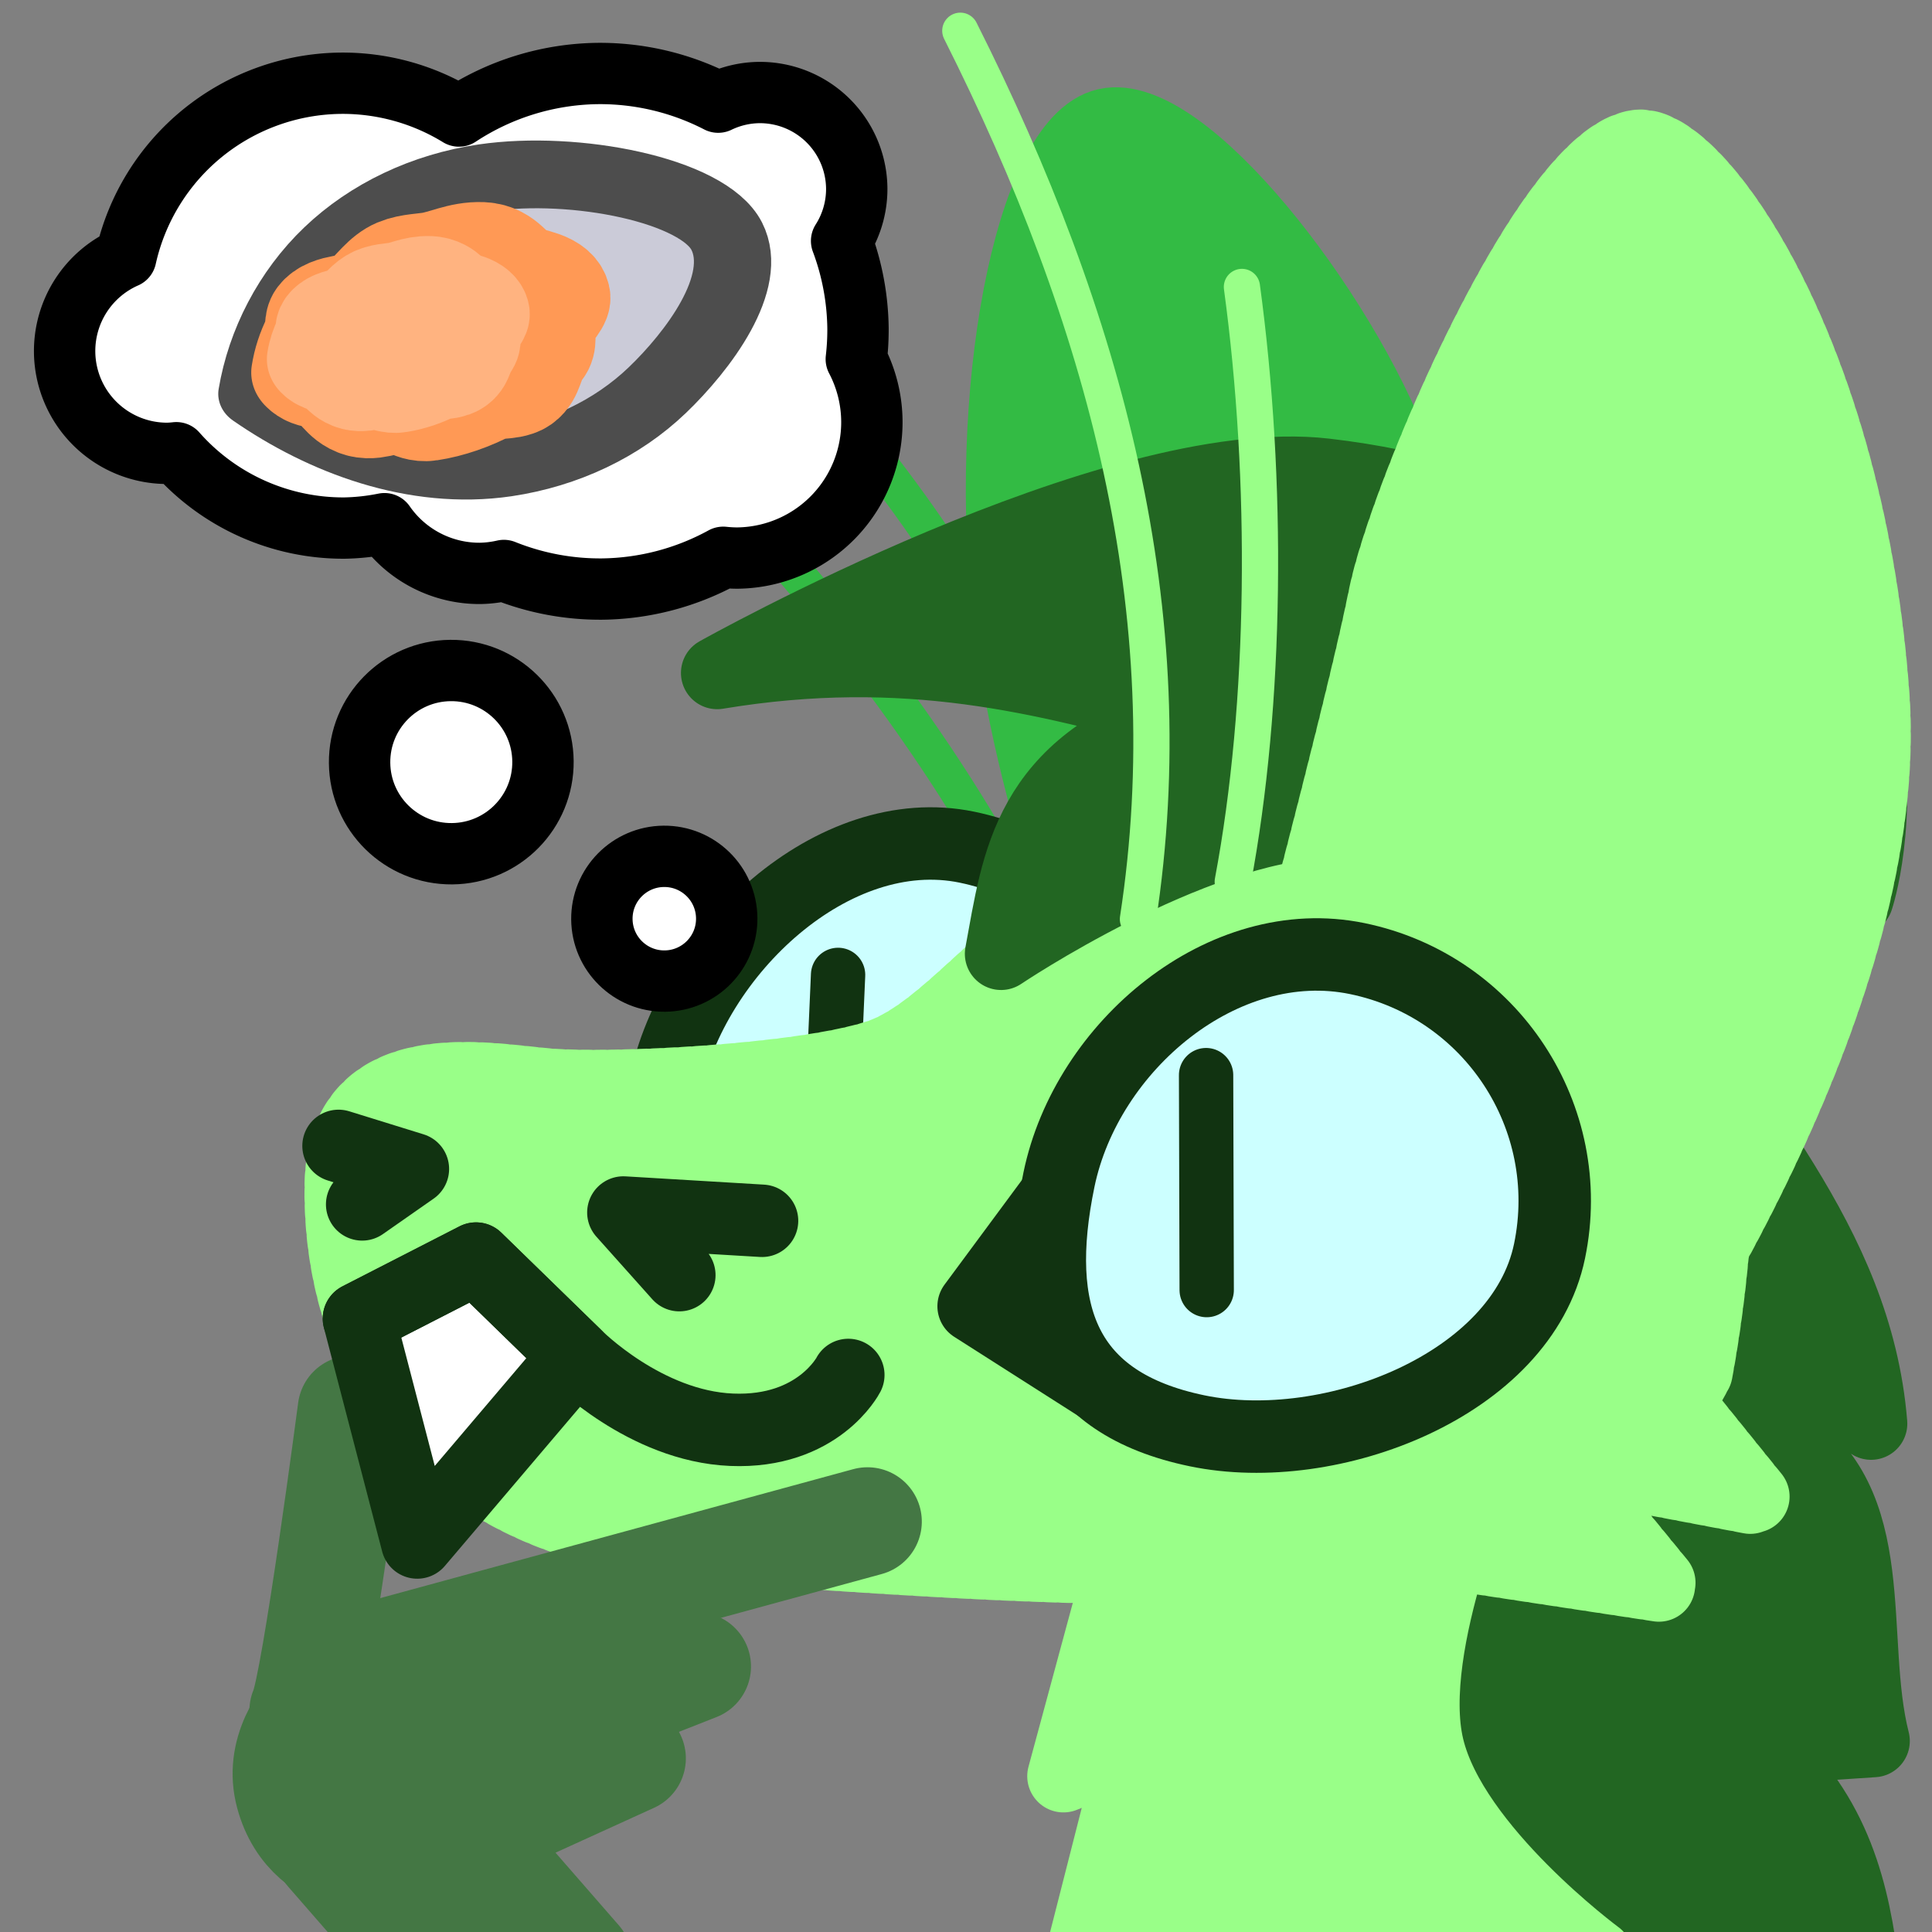 <?xml version="1.0" encoding="UTF-8" standalone="no"?>
<!-- Created with Inkscape (http://www.inkscape.org/) -->

<svg
   version="1.1"
   id="svg824"
   width="1706.667"
   height="1706.667"
   viewBox="0 0 1706.667 1706.667"
   sodipodi:docname="ying_think_clams.svg"
   inkscape:version="1.1 (c68e22c387, 2021-05-23)"
   inkscape:export-filename="D:\Pictures\yingmotes\ying_think.png"
   inkscape:export-xdpi="72"
   inkscape:export-ydpi="72"
   xmlns:inkscape="http://www.inkscape.org/namespaces/inkscape"
   xmlns:sodipodi="http://sodipodi.sourceforge.net/DTD/sodipodi-0.dtd"
   xmlns="http://www.w3.org/2000/svg"
   xmlns:svg="http://www.w3.org/2000/svg">
  <rect x="0" y="0" width="1706.667" height="1706.667" fill="#808080" stroke="none"/>
  <defs
     id="defs828" />
  <sodipodi:namedview
     id="namedview826"
     pagecolor="#ffffff"
     bordercolor="#666666"
     borderopacity="1.0"
     inkscape:pageshadow="2"
     inkscape:pageopacity="0.0"
     inkscape:pagecheckerboard="0"
     showgrid="false"
     inkscape:zoom="0.45292965"
     inkscape:cx="1203.2774"
     inkscape:cy="561.89741"
     inkscape:window-width="1920"
     inkscape:window-height="1001"
     inkscape:window-x="-9"
     inkscape:window-y="-9"
     inkscape:window-maximized="1"
     inkscape:current-layer="g5955"
     inkscape:lockguides="true">
    <inkscape:grid
       type="xygrid"
       id="grid1112" />
  </sodipodi:namedview>
  <g
     id="layer1"
     inkscape:label="Ying"
     style="display:inline"
     inkscape:groupmode="layer">
    <path
       style="display:inline;fill:#262;stroke:#262;stroke-width:64;stroke-linecap:round;stroke-linejoin:round;-inkscape-stroke:none;paint-order:fill markers stroke;stop-color:#000000"
       d="m 1454.149,855.731 c 70.798,131.454 185.382,239.025 198.706,401.828 -29.438,-19.135 -55.932,-14.719 -79.483,13.247 91.022,54.7 58.514,175.917 81.69,267.15 l -99.353,6.624 c 66.759,58.919 81.773,128.186 90.522,198.706 l -494.507,2.208 c -24.38,-41.481 23.115,-208.563 66.236,-227.044 0,0 3.379,-20.015 -75.353,-9.455 28.741,-247.273 185.695,-422.176 311.542,-653.264 z"
       id="path3091"
       sodipodi:nodetypes="cccccccccc"
       inkscape:label="mane" />
    <path
       style="opacity:1;fill:#9f8;fill-opacity:1;stroke:#9f8;stroke-width:64;stroke-linecap:round;stroke-linejoin:round;stroke-miterlimit:4;stroke-dasharray:none;stroke-dashoffset:0;stroke-opacity:1;paint-order:fill markers stroke;stop-color:#000000"
       d="m 1004.212,1329.521 -64.785,239.508 62.822,-25.521 -51.043,200.244 459.384,-15.705 c 0,0 -127.607,-94.233 -149.202,-184.539 -21.595,-90.306 51.043,-253.25 51.043,-253.25 z"
       id="path3340"
       inkscape:label="neck" />
    <g
       id="g12988"
       inkscape:label="head"
       transform="rotate(11.694,1113.397,2157.161)">
      <path
         style="display:inline;fill:none;fill-opacity:1;stroke:#3b4;stroke-width:32;stroke-linecap:round;stroke-linejoin:round;stroke-miterlimit:4;stroke-dasharray:none;stroke-dashoffset:0;stroke-opacity:1;paint-order:fill markers stroke;stop-color:#000000"
         d="m 214.247,510.634 c 146.957,90.167 298.173,215.743 401.657,338.766"
         id="path6280-0-6"
         sodipodi:nodetypes="cc"
         inkscape:label="eyelash left small" />
      <path
         style="display:inline;fill:none;fill-opacity:1;stroke:#3b4;stroke-width:32;stroke-linecap:round;stroke-linejoin:round;stroke-miterlimit:4;stroke-dasharray:none;stroke-dashoffset:0;stroke-opacity:1;paint-order:fill markers stroke;stop-color:#000000"
         d="M 136.307,315.67 C 386.364,452.289 592.003,626.13 711.506,872.152"
         id="path6280-3"
         sodipodi:nodetypes="cc"
         inkscape:label="eyelash left big" />
      <path
         style="opacity:1;fill:#3b4;fill-opacity:1;stroke:#3b4;stroke-width:64;stroke-linecap:round;stroke-miterlimit:4;stroke-dasharray:none;stroke-dashoffset:0;stroke-opacity:1;paint-order:fill markers stroke;stop-color:#000000"
         d="m 734.642,944.278 c 0,0 -104.946,-142.827 -163.582,-315.896 -64.505,-190.393 -68.317,-420.116 -5.806,-448.335 62.511,-28.22 234.993,116.861 310.808,236.957 75.815,120.096 152.816,419.01 152.816,419.01 z"
         id="path1640"
         inkscape:label="leftear"
         sodipodi:nodetypes="cssscc" />
      <g
         id="g12997"
         inkscape:label="left eye">
        <path
           id="path1915-9"
           style="display:inline;fill:#cff;stroke:#131;stroke-width:64;stroke-linecap:round;stroke-linejoin:round;paint-order:fill markers stroke;stop-color:#000000"
           inkscape:label="lefteye"
           d="m 792.618,1048.728 c 10e-6,120.717 -155.86,218.577 -276.577,218.577 -120.717,0 -160.577,-55.86 -160.577,-176.577 0,-120.717 97.86,-260.577 218.577,-260.577 120.717,0 218.577,97.86 218.577,218.577 z"
           sodipodi:nodetypes="sssss" />
        <path
           style="opacity:1;fill:#ffffff;fill-opacity:1;stroke:#131;stroke-width:48;stroke-linecap:round;stroke-linejoin:round;stroke-miterlimit:4;stroke-dasharray:none;stroke-dashoffset:0;stroke-opacity:1;paint-order:fill markers stroke;stop-color:#000000"
           d="m 485.408,963.711 27.131,167.826"
           id="path2372"
           inkscape:label="pupil left" />
      </g>
      <path
         id="path1148"
         style="display:inline;opacity:1;fill:#9f8;stroke:#9f8;stroke-width:64;stroke-linecap:round;stroke-linejoin:round;stroke-miterlimit:4;stroke-dasharray:6.4, 6.4;stroke-dashoffset:0;stroke-opacity:1;paint-order:fill markers stroke;stop-color:#000000"
         inkscape:label="head"
         d="m 1299.055,1153.559 c 0,0 -0.108,-10.821 -0.951,-28.418 -0.422,-8.799 -1.026,-19.291 -1.895,-30.973 -0.869,-11.681 -2,-24.552 -3.473,-38.105 -1.473,-13.553 -3.289,-27.788 -5.523,-42.201 -2.235,-14.413 -4.889,-29.005 -8.043,-43.268 -1.577,-7.131 -3.279,-14.182 -5.115,-21.086 -1.836,-6.904 -3.807,-13.662 -5.922,-20.213 -2.115,-6.551 -4.373,-12.892 -6.787,-18.963 -2.414,-6.071 -4.983,-11.87 -7.715,-17.334 -2.732,-5.464 -5.935,-10.786 -9.539,-15.961 -3.604,-5.175 -7.611,-10.205 -11.949,-15.084 -4.338,-4.879 -9.007,-9.609 -13.94,-14.186 -4.932,-4.576 -10.126,-8.999 -15.514,-13.266 -5.387,-4.266 -10.967,-8.375 -16.67,-12.324 -5.703,-3.949 -11.53,-7.738 -17.41,-11.363 -11.761,-7.251 -23.737,-13.847 -35.371,-19.76 -11.634,-5.913 -22.926,-11.142 -33.32,-15.66 -10.395,-4.519 -19.891,-8.326 -27.934,-11.395 -16.085,-6.137 -26.354,-9.318 -26.354,-9.318 -106.831,-15.988 -232.175,6.969 -312.625,60.014 -101.267,66.77 -136.887,176.629 -198.707,211.955 -61.82,35.325 -225.2,77.273 -280.396,83.897 -55.196,6.623 -183.25,6.625 -161.172,123.641 22.078,117.016 112.599,282.605 377.541,247.279 264.942,-35.326 313.515,-44.157 536.508,-88.314 22.897,-4.534 53.848,-18.32 86.828,-36.947 l 213.871,-11.428 -92.926,-75.256 c 5.358,-4.84 10.6,-9.718 15.633,-14.637 l 142.076,-2.375 -84.881,-69.668 c 3.481,-6.554 6.481,-13.021 8.627,-19.307 1.052,-3.082 2.033,-6.627 3.047,-9.977 z" />
      <path
         style="display:inline;fill:#262;stroke:#262;stroke-width:64;stroke-linecap:round;stroke-linejoin:round;-inkscape-stroke:none;paint-order:fill markers stroke;stop-color:#000000"
         d="M 880.931,744.045 C 763.916,771.643 622.613,916.257 622.613,916.257 620.953,833.211 611.28,749.437 735.213,677.809 c -124.695,-7.457 -249.288,-15.117 -408.452,46.365 0,0 303.226,-263.622 490.142,-280.397 172.212,-15.455 264.942,37.533 264.942,37.533 -0.192,-45.683 -31.458,-88.259 -90.522,-128.055 0,0 295.852,97.145 333.385,194.291 37.533,97.145 28.702,167.796 28.702,167.796 l -243.752,34.923 c 0,0 -111.711,-33.819 -228.727,-6.221 z"
         id="path1637"
         sodipodi:nodetypes="zcccsccsccz"
         inkscape:label="top hair" />
      <path
         id="path13483"
         style="display:inline;opacity:1;fill:#9f8;stroke:#9f8;stroke-width:64;stroke-linecap:round;stroke-linejoin:round;stroke-miterlimit:4;stroke-dasharray:6.4, 6.4;stroke-dashoffset:0;stroke-opacity:1;paint-order:fill markers stroke;stop-color:#000000"
         inkscape:label="rightear"
         d="m 1028.988,103.355 c -75.55,24.692 -139.427,345.269 -138.701,435.56 0.646,80.391 -10.311,286.889 -13.469,345.426 0,0 10.749,-0.166 27.944,0.67 8.598,0.418 18.807,1.087 30.091,2.153 11.284,1.066 23.641,2.528 36.537,4.534 12.895,2.006 26.328,4.555 39.76,7.794 6.716,1.619 13.431,3.41 20.079,5.392 6.648,1.982 13.228,4.154 19.674,6.536 6.446,2.382 12.757,4.972 18.867,7.79 6.11,2.818 12.018,5.863 17.657,9.153 5.639,3.29 11.01,6.826 16.044,10.625 5.034,3.799 9.731,7.863 14.026,12.208 4.294,4.345 8.538,9.059 12.718,14.08 4.18,5.02 8.297,10.347 12.342,15.916 4.045,5.569 8.018,11.381 11.908,17.373 3.89,5.992 7.698,12.165 11.413,18.453 7.429,12.577 14.485,25.622 21.087,38.628 6.602,13.006 12.75,25.972 18.36,38.397 5.611,12.425 10.684,24.308 15.139,35.141 4.455,10.834 8.288,20.619 11.423,28.852 6.269,16.465 9.733,26.716 9.733,26.716 55.557,-141.809 150.196,-433.094 89.242,-648.144 C 1247.406,242.181 1077.98,87.343 1028.988,103.355 Z" />
      <g
         id="layer2"
         inkscape:label="hand"
         transform="matrix(1.089,-0.456,0.456,1.089,-568.11,43.384)"
         style="display:inline;fill:none;fill-opacity:1;stroke:#888800;stroke-width:0.847;stroke-opacity:1">
        <rect
           style="fill:none;fill-opacity:1;stroke:#474;stroke-width:96;stroke-linecap:round;stroke-linejoin:round;stroke-miterlimit:4;stroke-dasharray:none;stroke-opacity:1;paint-order:fill markers stroke;stop-color:#000000"
           id="rect21082"
           width="71.515"
           height="184.22"
           x="-791.126"
           y="1425.855"
           transform="rotate(-30.046)"
           inkscape:transform-center-x="-90.714962"
           inkscape:transform-center-y="85.04706" />
        <path
           style="fill:none;fill-opacity:1;stroke:#474;stroke-width:81.306;stroke-linecap:round;stroke-linejoin:round;stroke-miterlimit:4;stroke-dasharray:none;stroke-opacity:1;paint-order:fill markers stroke;stop-color:#000000"
           d="m 102.805,1313.581 c 0,0 -65.914,196.87 -78.51,213.968"
           id="path15392"
           sodipodi:nodetypes="cc" />
        <path
           style="fill:none;fill-opacity:1;stroke:#474;stroke-width:81.306;stroke-linecap:round;stroke-linejoin:round;stroke-miterlimit:4;stroke-dasharray:none;stroke-opacity:1;paint-order:fill markers stroke;stop-color:#000000"
           d="M 465.365,1469.399 89.494,1497.152"
           id="path20257"
           sodipodi:nodetypes="cc" />
        <path
           style="fill:none;fill-opacity:1;stroke:#474;stroke-width:81.306;stroke-linecap:round;stroke-linejoin:round;stroke-miterlimit:4;stroke-dasharray:none;stroke-opacity:1;paint-order:fill markers stroke;stop-color:#000000"
           d="m 83.585,1562.01 235.596,-10.647 -227.013,41.957"
           id="path20259"
           sodipodi:nodetypes="ccc" />
        <path
           style="fill:none;fill-opacity:1;stroke:#474;stroke-width:81.306;stroke-linecap:round;stroke-linejoin:round;stroke-miterlimit:4;stroke-dasharray:none;stroke-opacity:1;paint-order:fill markers stroke;stop-color:#000000"
           d="M 71.289,1621.58 258.185,1609.521 75.211,1653.329"
           id="path20261"
           sodipodi:nodetypes="ccc" />
        <path
           style="fill:none;fill-opacity:1;stroke:#474;stroke-width:81.306;stroke-linecap:round;stroke-linejoin:round;stroke-miterlimit:4;stroke-dasharray:none;stroke-opacity:1;paint-order:fill markers stroke;stop-color:#000000"
           d="m 89.494,1497.152 c 0,0 -91.662,27.932 -87.474,89.369 4.188,61.437 73.191,66.807 73.191,66.807 l 14.283,-156.176"
           id="path20376" />
      </g>
      <g
         id="g13003"
         inkscape:label="face">
        <path
           style="opacity:1;fill:none;fill-opacity:1;stroke:#131;stroke-width:64;stroke-linecap:round;stroke-linejoin:round;stroke-miterlimit:4;stroke-dasharray:none;stroke-dashoffset:0;stroke-opacity:1;paint-order:fill markers stroke;stop-color:#000000"
           d="m 83.898,1201.07 68.443,6.623 -37.533,39.741"
           id="path2163"
           inkscape:label="left nostril" />
        <path
           style="opacity:1;fill:none;fill-opacity:1;stroke:#131;stroke-width:64;stroke-linecap:round;stroke-linejoin:round;stroke-miterlimit:4;stroke-dasharray:none;stroke-dashoffset:0;stroke-opacity:1;paint-order:fill markers stroke;stop-color:#000000"
           d="m 401.828,1251.85 -59.612,-44.157 121.432,-17.663"
           id="path2198"
           inkscape:label="right nostril" />
        <path
           style="opacity:1;fill:#ffffff;fill-opacity:1;stroke:#131;stroke-width:64;stroke-linecap:round;stroke-linejoin:round;stroke-miterlimit:4;stroke-dasharray:none;stroke-dashoffset:0;stroke-opacity:1;paint-order:fill markers stroke;stop-color:#000000"
           d="m 222.993,1530.039 -90.522,-183.251 90.522,-72.859 103.769,66.235 z"
           id="path2202"
           sodipodi:nodetypes="ccccc"
           inkscape:label="toof" />
      </g>
      <g
         id="g12993"
         inkscape:label="right eye">
        <path
           style="opacity:1;fill:#131;fill-opacity:1;stroke:#131;stroke-width:64;stroke-linecap:round;stroke-linejoin:round;stroke-miterlimit:4;stroke-dasharray:none;stroke-dashoffset:0;stroke-opacity:1;paint-order:fill markers stroke;stop-color:#000000"
           d="m 661.976,1226.049 53.367,-115.501 86.531,168.711 z"
           id="path7852"
           inkscape:label="eyenub"
           sodipodi:nodetypes="cccc" />
        <path
           id="path1915"
           style="opacity:1;fill:#cff;stroke:#131;stroke-width:64;stroke-linecap:round;stroke-linejoin:round;paint-order:fill markers stroke;stop-color:#000000"
           inkscape:label="righteye"
           d="m 1150.289,1075.222 c 0,120.717 -151.86,218.577 -272.577,218.577 -120.717,0 -164.577,-71.86 -164.577,-192.577 -2e-5,-120.717 97.86,-244.577 218.577,-244.577 120.717,-2e-5 218.577,97.86 218.577,218.577 z"
           sodipodi:nodetypes="sssss" />
        <path
           style="opacity:1;fill:#ffffff;fill-opacity:1;stroke:#131;stroke-width:48;stroke-linecap:round;stroke-linejoin:round;stroke-miterlimit:4;stroke-dasharray:none;stroke-dashoffset:0;stroke-opacity:1;paint-order:fill markers stroke;stop-color:#000000"
           d="m 821.682,984.518 39.016,185.823"
           id="path2350"
           inkscape:label="pupil right" />
      </g>
      <path
         style="opacity:1;fill:none;fill-opacity:1;stroke:#9f8;stroke-width:32;stroke-linecap:round;stroke-linejoin:round;stroke-miterlimit:4;stroke-dasharray:none;stroke-dashoffset:0;stroke-opacity:1;paint-order:fill markers stroke;stop-color:#000000"
         d="M 422.098,125.101 C 599.1,348.402 720.689,588.661 734.815,861.807"
         id="path6280"
         sodipodi:nodetypes="cc"
         inkscape:label="eyelash right big" />
      <path
         style="display:inline;fill:none;fill-opacity:1;stroke:#9f8;stroke-width:32;stroke-linecap:round;stroke-linejoin:round;stroke-miterlimit:4;stroke-dasharray:none;stroke-dashoffset:0;stroke-opacity:1;paint-order:fill markers stroke;stop-color:#000000"
         d="m 711.568,296.293 c 57.336,162.601 95.675,355.385 98.55,516.119"
         id="path6280-0"
         sodipodi:nodetypes="cc"
         inkscape:label="eyelash right small" />
      <g
         id="g23418"
         inkscape:label="thinkcloud"
         transform="matrix(1.144,-0.491,0.491,1.143,-636.926,50.96)"
         style="stroke-width:0.803">
        <circle
           style="fill:#ffffff;fill-opacity:1;stroke:#000000;stroke-width:43.551;stroke-linecap:round;stroke-linejoin:round;stroke-miterlimit:4;stroke-dasharray:none;stroke-opacity:1;paint-order:fill markers stroke;stop-color:#000000"
           id="path23111"
           cx="603.162"
           cy="866.902"
           transform="rotate(11.032)"
           r="44.295" />
        <ellipse
           style="fill:#ffffff;fill-opacity:1;stroke:#000000;stroke-width:43.551;stroke-linecap:round;stroke-linejoin:round;stroke-miterlimit:4;stroke-dasharray:none;stroke-opacity:1;paint-order:fill markers stroke;stop-color:#000000"
           id="path23113"
           cx="453.012"
           cy="754.355"
           transform="rotate(11.032)"
           rx="65.063"
           ry="65.062" />
        <path
           id="path23217"
           style="fill:#ffffff;fill-opacity:1;stroke:#000000;stroke-width:51.422;stroke-linecap:round;stroke-linejoin:round;stroke-miterlimit:4;stroke-dasharray:none;stroke-opacity:1;paint-order:fill markers stroke;stop-color:#000000"
           d="M 520.654,60.887 A 216.224,216.224 0 0 0 404.059,95.525 186.562,186.562 0 0 0 305.211,67.131 186.562,186.562 0 0 0 123.783,211.562 a 85.865,85.865 0 0 0 -51.969,78.818 85.865,85.865 0 0 0 85.865,85.865 85.865,85.865 0 0 0 6.998,-0.459 186.562,186.562 0 0 0 140.533,64.467 186.562,186.562 0 0 0 33.357,-3.387 96.793,96.793 0 0 0 79.83,42.416 96.793,96.793 0 0 0 19.906,-2.273 216.224,216.224 0 0 0 82.35,16.324 216.224,216.224 0 0 0 101.566,-25.74 113.966,113.966 0 0 0 11.621,0.762 113.966,113.966 0 0 0 113.965,-113.967 113.966,113.966 0 0 0 -12.584,-51.998 216.224,216.224 0 0 0 1.656,-25.281 216.224,216.224 0 0 0 -13.086,-73.971 81.182,81.182 0 0 0 13.086,-43.898 A 81.182,81.182 0 0 0 655.697,78.059 81.182,81.182 0 0 0 621.402,85.83 216.224,216.224 0 0 0 520.654,60.887 Z"
           transform="matrix(0.831,0.162,-0.162,0.831,77.146,233.836)" />
      </g>
      <path
         style="fill:none;stroke:#131;stroke-width:64;stroke-linecap:round;stroke-linejoin:round;stroke-miterlimit:4;stroke-dasharray:none;stroke-opacity:1;paint-order:fill markers stroke;stop-color:#000000"
         d="m 132.471,1346.787 90.522,-72.859 103.769,66.235 c 0,0 72.484,48.511 148.027,36.063 75.543,-12.448 91.09,-68.277 91.09,-68.277"
         id="path888"
         sodipodi:nodetypes="cccsc" />
      <g
         id="g5955"
         inkscape:label="clam"
         transform="matrix(0.054,-0.196,0.219,0.038,-159.964,593.156)"
         style="display:inline;stroke-width:4.708">
        <path
           id="path2157"
           style="fill:#cbcbd8;fill-opacity:1;stroke:#4d4d4d;stroke-width:301.322;stroke-linecap:round;stroke-linejoin:round;paint-order:fill markers stroke;stop-color:#000000;stroke-miterlimit:4;stroke-dasharray:none"
           d="M 168.549,134.683 C 84.512,468.459 90.219,848.058 286.454,1142.021 c 129.247,192.622 319.089,336.632 539.458,409.218 220.368,72.587 585.958,134.923 736.468,-33.463 150.51,-168.385 45.604,-671.034 -150.024,-964.218 C 1283.512,360.681 1093.98,216.285 873.776,143.241 653.572,70.196 399.672,69.556 168.549,134.683 Z"
           sodipodi:nodetypes="ccszcsc" />
        <path
           id="path2157-8"
           style="fill:#ff9955;stroke:#ff9955;stroke-width:451.984;stroke-linecap:round;stroke-linejoin:round;paint-order:fill markers stroke;stop-color:#000000"
           d="m 338.863,281.858 c -19.126,39.767 11.262,57.846 3.099,100.08 -10.339,53.489 -61.423,102.436 -54.455,156.495 5.463,42.379 60.344,76.842 76.274,117.497 14.4,36.75 -11.1,79.932 11.738,113.854 42.021,62.098 101.361,119.178 168.738,165.581 28.033,19.306 44.906,84.272 75.053,99.474 47.833,24.121 110.036,-4.944 158.838,6.191 49.855,11.375 85.41,-27.343 130.643,-32.955 44.311,-5.498 98.45,22.488 132.916,-2.61 59.13,-43.058 23.366,-108.339 28.883,-167.124 5.152,-54.893 54.306,-102.689 31.44,-160.61 C 1075.686,611 1018.821,574.617 981.127,518.605 957.074,482.902 936.343,437.43 899.028,414.596 850.047,384.622 781.766,380.349 732.854,355.05 676.152,325.722 663.71,247.593 600.433,237.082 c -33.9,-5.631 -62.883,20.733 -97.506,20.916 -54.826,0.291 -110.051,8.053 -164.064,23.86 z"
           sodipodi:nodetypes="cssscssssssscssssc" />
        <path
           id="path2157-8-9"
           style="fill:#ffb380;stroke:#ffb380;stroke-width:451.984;stroke-linecap:round;stroke-linejoin:round;paint-order:fill markers stroke;stop-color:#000000"
           d="m 418.059,313.3 c -11.568,24.007 6.811,34.922 1.873,60.418 -6.254,32.291 -37.151,61.84 -32.937,94.476 3.304,25.584 36.496,46.391 46.13,70.934 8.709,22.186 -6.714,48.255 7.098,68.734 25.414,37.489 61.303,71.949 102.053,99.963 16.954,11.655 27.159,50.875 45.392,60.053 28.93,14.563 66.551,-2.984 96.067,3.739 30.153,6.868 51.657,-16.506 79.014,-19.893 26.8,-3.319 59.544,13.577 80.389,-1.574 35.763,-25.994 14.133,-65.404 17.47,-100.892 3.117,-33.139 32.846,-61.993 19.017,-96.96 -15.932,-40.285 -50.324,-62.251 -73.121,-96.066 -14.547,-21.554 -27.085,-49.006 -49.654,-62.791 -29.624,-18.096 -70.921,-20.676 -100.503,-35.95 -34.294,-17.706 -41.818,-64.872 -80.088,-71.219 -20.503,-3.4 -38.032,12.516 -58.973,12.626 -33.16,0.175 -66.56,4.86 -99.228,14.402 z"
           sodipodi:nodetypes="cssscssssssscssssc" />
      </g>
    </g>
  </g>
</svg>
